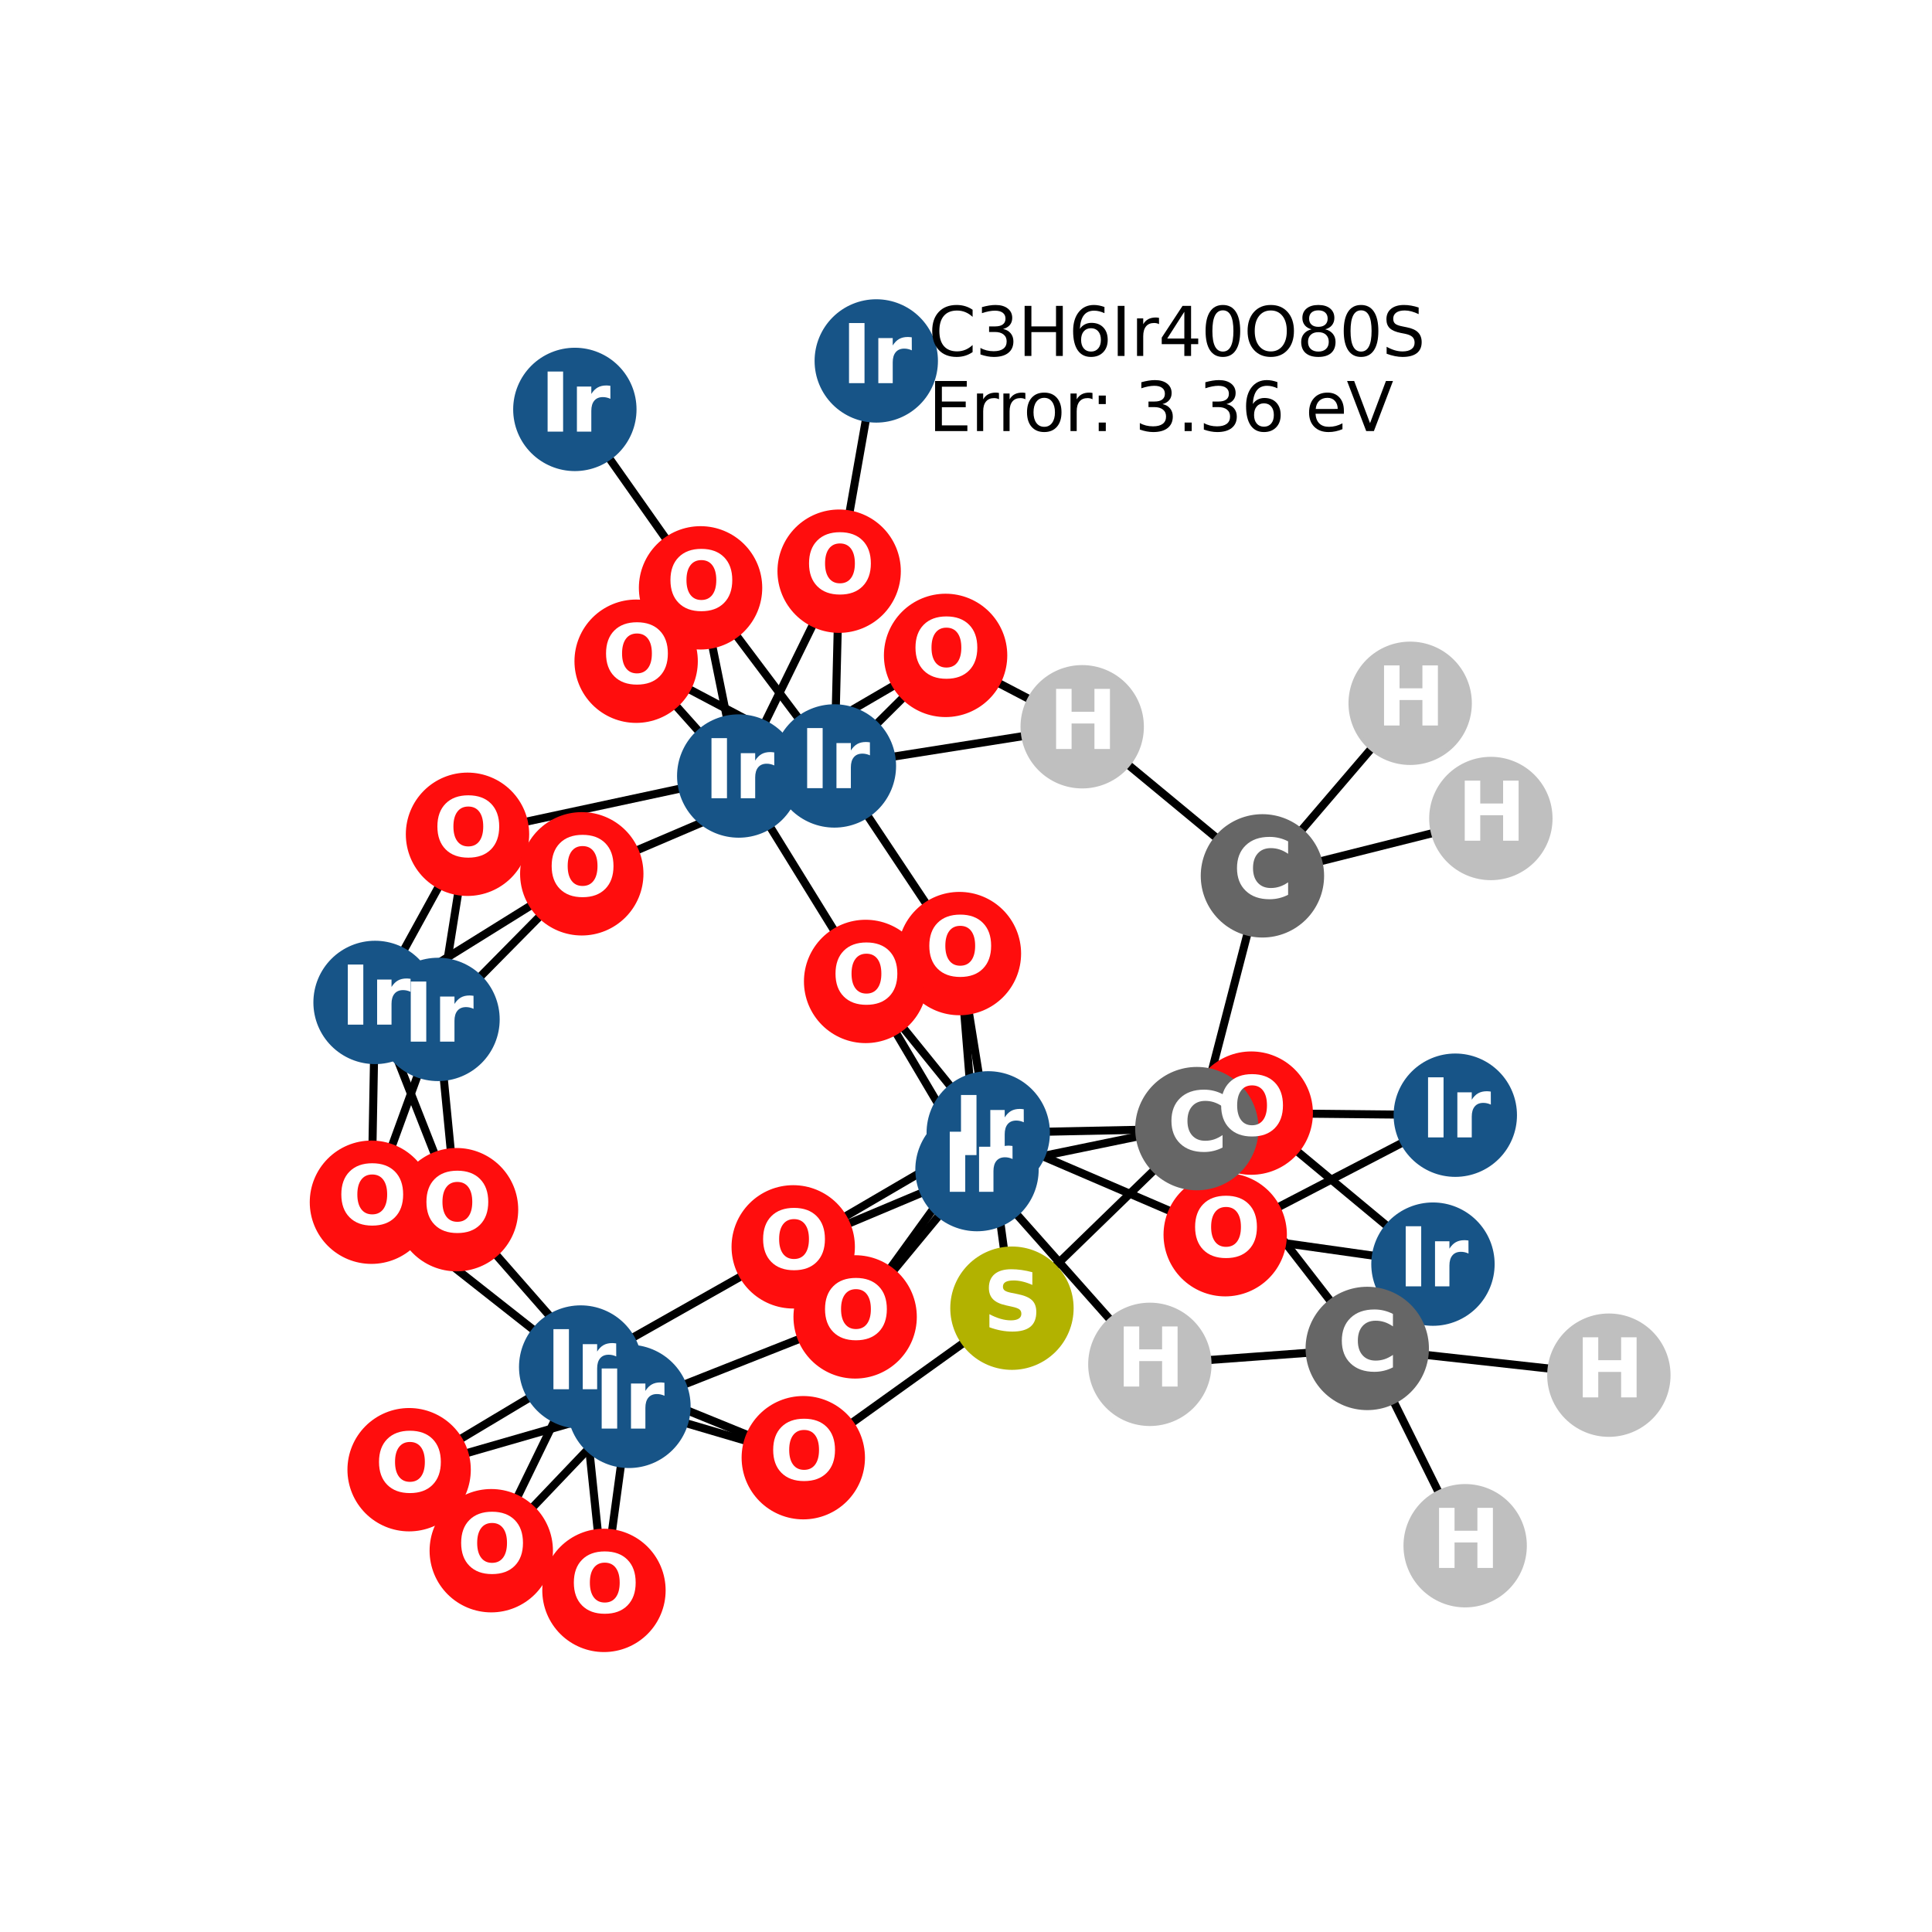 <?xml version="1.0" encoding="utf-8" standalone="no"?>
<!DOCTYPE svg PUBLIC "-//W3C//DTD SVG 1.1//EN"
  "http://www.w3.org/Graphics/SVG/1.1/DTD/svg11.dtd">
<svg xmlns:xlink="http://www.w3.org/1999/xlink" width="288pt" height="288pt" viewBox="0 0 288 288" xmlns="http://www.w3.org/2000/svg" version="1.1">
 <defs>
  <style type="text/css">*{stroke-linejoin: round; stroke-linecap: butt}</style>
 </defs>
 <g id="figure_1">
  <g id="patch_1">
   <path d="M 0 288 
L 288 288 
L 288 0 
L 0 0 
z
" style="fill: #ffffff"/>
  </g>
  <g id="axes_1">
   <g id="LineCollection_1">
    <path d="M 239.831 204.995 
L 203.814 201.01 
" clip-path="url(#p202cc0250c)" style="fill: none; stroke: #000000; stroke-width: 1.2"/>
    <path d="M 150.85 195.01 
L 147.316 168.876 
" clip-path="url(#p202cc0250c)" style="fill: none; stroke: #000000; stroke-width: 1.2"/>
    <path d="M 150.85 195.01 
L 119.745 217.297 
" clip-path="url(#p202cc0250c)" style="fill: none; stroke: #000000; stroke-width: 1.2"/>
    <path d="M 150.85 195.01 
L 178.414 168.241 
" clip-path="url(#p202cc0250c)" style="fill: none; stroke: #000000; stroke-width: 1.2"/>
    <path d="M 130.624 53.804 
L 125.09 85.145 
" clip-path="url(#p202cc0250c)" style="fill: none; stroke: #000000; stroke-width: 1.2"/>
    <path d="M 145.64 174.349 
L 186.521 165.93 
" clip-path="url(#p202cc0250c)" style="fill: none; stroke: #000000; stroke-width: 1.2"/>
    <path d="M 145.64 174.349 
L 118.244 185.867 
" clip-path="url(#p202cc0250c)" style="fill: none; stroke: #000000; stroke-width: 1.2"/>
    <path d="M 145.64 174.349 
L 143.019 142.148 
" clip-path="url(#p202cc0250c)" style="fill: none; stroke: #000000; stroke-width: 1.2"/>
    <path d="M 145.64 174.349 
L 127.474 196.308 
" clip-path="url(#p202cc0250c)" style="fill: none; stroke: #000000; stroke-width: 1.2"/>
    <path d="M 145.64 174.349 
L 129.037 146.301 
" clip-path="url(#p202cc0250c)" style="fill: none; stroke: #000000; stroke-width: 1.2"/>
    <path d="M 145.64 174.349 
L 171.407 203.38 
" clip-path="url(#p202cc0250c)" style="fill: none; stroke: #000000; stroke-width: 1.2"/>
    <path d="M 213.609 188.442 
L 186.521 165.93 
" clip-path="url(#p202cc0250c)" style="fill: none; stroke: #000000; stroke-width: 1.2"/>
    <path d="M 213.609 188.442 
L 182.64 184.056 
" clip-path="url(#p202cc0250c)" style="fill: none; stroke: #000000; stroke-width: 1.2"/>
    <path d="M 124.383 114.178 
L 125.09 85.145 
" clip-path="url(#p202cc0250c)" style="fill: none; stroke: #000000; stroke-width: 1.2"/>
    <path d="M 124.383 114.178 
L 94.829 98.568 
" clip-path="url(#p202cc0250c)" style="fill: none; stroke: #000000; stroke-width: 1.2"/>
    <path d="M 124.383 114.178 
L 143.019 142.148 
" clip-path="url(#p202cc0250c)" style="fill: none; stroke: #000000; stroke-width: 1.2"/>
    <path d="M 124.383 114.178 
L 86.724 130.257 
" clip-path="url(#p202cc0250c)" style="fill: none; stroke: #000000; stroke-width: 1.2"/>
    <path d="M 124.383 114.178 
L 104.431 87.629 
" clip-path="url(#p202cc0250c)" style="fill: none; stroke: #000000; stroke-width: 1.2"/>
    <path d="M 124.383 114.178 
L 140.958 97.699 
" clip-path="url(#p202cc0250c)" style="fill: none; stroke: #000000; stroke-width: 1.2"/>
    <path d="M 124.383 114.178 
L 161.322 108.337 
" clip-path="url(#p202cc0250c)" style="fill: none; stroke: #000000; stroke-width: 1.2"/>
    <path d="M 65.294 151.964 
L 86.724 130.257 
" clip-path="url(#p202cc0250c)" style="fill: none; stroke: #000000; stroke-width: 1.2"/>
    <path d="M 65.294 151.964 
L 55.369 179.214 
" clip-path="url(#p202cc0250c)" style="fill: none; stroke: #000000; stroke-width: 1.2"/>
    <path d="M 65.294 151.964 
L 69.69 124.364 
" clip-path="url(#p202cc0250c)" style="fill: none; stroke: #000000; stroke-width: 1.2"/>
    <path d="M 65.294 151.964 
L 68.056 180.323 
" clip-path="url(#p202cc0250c)" style="fill: none; stroke: #000000; stroke-width: 1.2"/>
    <path d="M 86.562 203.781 
L 118.244 185.867 
" clip-path="url(#p202cc0250c)" style="fill: none; stroke: #000000; stroke-width: 1.2"/>
    <path d="M 86.562 203.781 
L 60.987 219.086 
" clip-path="url(#p202cc0250c)" style="fill: none; stroke: #000000; stroke-width: 1.2"/>
    <path d="M 86.562 203.781 
L 73.232 231.161 
" clip-path="url(#p202cc0250c)" style="fill: none; stroke: #000000; stroke-width: 1.2"/>
    <path d="M 86.562 203.781 
L 55.369 179.214 
" clip-path="url(#p202cc0250c)" style="fill: none; stroke: #000000; stroke-width: 1.2"/>
    <path d="M 86.562 203.781 
L 90.031 237.076 
" clip-path="url(#p202cc0250c)" style="fill: none; stroke: #000000; stroke-width: 1.2"/>
    <path d="M 86.562 203.781 
L 119.745 217.297 
" clip-path="url(#p202cc0250c)" style="fill: none; stroke: #000000; stroke-width: 1.2"/>
    <path d="M 85.692 61.031 
L 104.431 87.629 
" clip-path="url(#p202cc0250c)" style="fill: none; stroke: #000000; stroke-width: 1.2"/>
    <path d="M 147.316 168.876 
L 118.244 185.867 
" clip-path="url(#p202cc0250c)" style="fill: none; stroke: #000000; stroke-width: 1.2"/>
    <path d="M 147.316 168.876 
L 143.019 142.148 
" clip-path="url(#p202cc0250c)" style="fill: none; stroke: #000000; stroke-width: 1.2"/>
    <path d="M 147.316 168.876 
L 182.64 184.056 
" clip-path="url(#p202cc0250c)" style="fill: none; stroke: #000000; stroke-width: 1.2"/>
    <path d="M 147.316 168.876 
L 127.474 196.308 
" clip-path="url(#p202cc0250c)" style="fill: none; stroke: #000000; stroke-width: 1.2"/>
    <path d="M 147.316 168.876 
L 129.037 146.301 
" clip-path="url(#p202cc0250c)" style="fill: none; stroke: #000000; stroke-width: 1.2"/>
    <path d="M 147.316 168.876 
L 178.414 168.241 
" clip-path="url(#p202cc0250c)" style="fill: none; stroke: #000000; stroke-width: 1.2"/>
    <path d="M 216.939 166.241 
L 186.521 165.93 
" clip-path="url(#p202cc0250c)" style="fill: none; stroke: #000000; stroke-width: 1.2"/>
    <path d="M 216.939 166.241 
L 182.64 184.056 
" clip-path="url(#p202cc0250c)" style="fill: none; stroke: #000000; stroke-width: 1.2"/>
    <path d="M 110.121 115.681 
L 125.09 85.145 
" clip-path="url(#p202cc0250c)" style="fill: none; stroke: #000000; stroke-width: 1.2"/>
    <path d="M 110.121 115.681 
L 94.829 98.568 
" clip-path="url(#p202cc0250c)" style="fill: none; stroke: #000000; stroke-width: 1.2"/>
    <path d="M 110.121 115.681 
L 104.431 87.629 
" clip-path="url(#p202cc0250c)" style="fill: none; stroke: #000000; stroke-width: 1.2"/>
    <path d="M 110.121 115.681 
L 140.958 97.699 
" clip-path="url(#p202cc0250c)" style="fill: none; stroke: #000000; stroke-width: 1.2"/>
    <path d="M 110.121 115.681 
L 129.037 146.301 
" clip-path="url(#p202cc0250c)" style="fill: none; stroke: #000000; stroke-width: 1.2"/>
    <path d="M 110.121 115.681 
L 69.69 124.364 
" clip-path="url(#p202cc0250c)" style="fill: none; stroke: #000000; stroke-width: 1.2"/>
    <path d="M 55.91 149.431 
L 86.724 130.257 
" clip-path="url(#p202cc0250c)" style="fill: none; stroke: #000000; stroke-width: 1.2"/>
    <path d="M 55.91 149.431 
L 55.369 179.214 
" clip-path="url(#p202cc0250c)" style="fill: none; stroke: #000000; stroke-width: 1.2"/>
    <path d="M 55.91 149.431 
L 69.69 124.364 
" clip-path="url(#p202cc0250c)" style="fill: none; stroke: #000000; stroke-width: 1.2"/>
    <path d="M 55.91 149.431 
L 68.056 180.323 
" clip-path="url(#p202cc0250c)" style="fill: none; stroke: #000000; stroke-width: 1.2"/>
    <path d="M 93.754 209.644 
L 60.987 219.086 
" clip-path="url(#p202cc0250c)" style="fill: none; stroke: #000000; stroke-width: 1.2"/>
    <path d="M 93.754 209.644 
L 73.232 231.161 
" clip-path="url(#p202cc0250c)" style="fill: none; stroke: #000000; stroke-width: 1.2"/>
    <path d="M 93.754 209.644 
L 127.474 196.308 
" clip-path="url(#p202cc0250c)" style="fill: none; stroke: #000000; stroke-width: 1.2"/>
    <path d="M 93.754 209.644 
L 90.031 237.076 
" clip-path="url(#p202cc0250c)" style="fill: none; stroke: #000000; stroke-width: 1.2"/>
    <path d="M 93.754 209.644 
L 119.745 217.297 
" clip-path="url(#p202cc0250c)" style="fill: none; stroke: #000000; stroke-width: 1.2"/>
    <path d="M 93.754 209.644 
L 68.056 180.323 
" clip-path="url(#p202cc0250c)" style="fill: none; stroke: #000000; stroke-width: 1.2"/>
    <path d="M 140.958 97.699 
L 161.322 108.337 
" clip-path="url(#p202cc0250c)" style="fill: none; stroke: #000000; stroke-width: 1.2"/>
    <path d="M 178.414 168.241 
L 188.187 130.562 
" clip-path="url(#p202cc0250c)" style="fill: none; stroke: #000000; stroke-width: 1.2"/>
    <path d="M 178.414 168.241 
L 203.814 201.01 
" clip-path="url(#p202cc0250c)" style="fill: none; stroke: #000000; stroke-width: 1.2"/>
    <path d="M 188.187 130.562 
L 161.322 108.337 
" clip-path="url(#p202cc0250c)" style="fill: none; stroke: #000000; stroke-width: 1.2"/>
    <path d="M 188.187 130.562 
L 222.24 122.012 
" clip-path="url(#p202cc0250c)" style="fill: none; stroke: #000000; stroke-width: 1.2"/>
    <path d="M 188.187 130.562 
L 210.211 104.839 
" clip-path="url(#p202cc0250c)" style="fill: none; stroke: #000000; stroke-width: 1.2"/>
    <path d="M 203.814 201.01 
L 171.407 203.38 
" clip-path="url(#p202cc0250c)" style="fill: none; stroke: #000000; stroke-width: 1.2"/>
    <path d="M 203.814 201.01 
L 218.409 230.419 
" clip-path="url(#p202cc0250c)" style="fill: none; stroke: #000000; stroke-width: 1.2"/>
   </g>
   <g id="PathCollection_1">
    <defs>
     <path id="C0_0_3929a6bc95" d="M 0 8.944 
C 2.372 8.944 4.647 8.002 6.325 6.325 
C 8.002 4.647 8.944 2.372 8.944 -0 
C 8.944 -2.372 8.002 -4.647 6.325 -6.325 
C 4.647 -8.002 2.372 -8.944 0 -8.944 
C -2.372 -8.944 -4.647 -8.002 -6.325 -6.325 
C -8.002 -4.647 -8.944 -2.372 -8.944 0 
C -8.944 2.372 -8.002 4.647 -6.325 6.325 
C -4.647 8.002 -2.372 8.944 0 8.944 
z
"/>
    </defs>
    <g clip-path="url(#p202cc0250c)">
     <use xlink:href="#C0_0_3929a6bc95" x="239.831" y="204.995" style="fill: #bfbfbf; stroke: #bfbfbf; stroke-width: 0.5"/>
    </g>
    <g clip-path="url(#p202cc0250c)">
     <use xlink:href="#C0_0_3929a6bc95" x="150.85" y="195.01" style="fill: #b2b200; stroke: #b2b200; stroke-width: 0.5"/>
    </g>
    <g clip-path="url(#p202cc0250c)">
     <use xlink:href="#C0_0_3929a6bc95" x="130.624" y="53.804" style="fill: #175487; stroke: #175487; stroke-width: 0.5"/>
    </g>
    <g clip-path="url(#p202cc0250c)">
     <use xlink:href="#C0_0_3929a6bc95" x="145.64" y="174.349" style="fill: #175487; stroke: #175487; stroke-width: 0.5"/>
    </g>
    <g clip-path="url(#p202cc0250c)">
     <use xlink:href="#C0_0_3929a6bc95" x="213.609" y="188.442" style="fill: #175487; stroke: #175487; stroke-width: 0.5"/>
    </g>
    <g clip-path="url(#p202cc0250c)">
     <use xlink:href="#C0_0_3929a6bc95" x="124.383" y="114.178" style="fill: #175487; stroke: #175487; stroke-width: 0.5"/>
    </g>
    <g clip-path="url(#p202cc0250c)">
     <use xlink:href="#C0_0_3929a6bc95" x="65.294" y="151.964" style="fill: #175487; stroke: #175487; stroke-width: 0.5"/>
    </g>
    <g clip-path="url(#p202cc0250c)">
     <use xlink:href="#C0_0_3929a6bc95" x="86.562" y="203.781" style="fill: #175487; stroke: #175487; stroke-width: 0.5"/>
    </g>
    <g clip-path="url(#p202cc0250c)">
     <use xlink:href="#C0_0_3929a6bc95" x="85.692" y="61.031" style="fill: #175487; stroke: #175487; stroke-width: 0.5"/>
    </g>
    <g clip-path="url(#p202cc0250c)">
     <use xlink:href="#C0_0_3929a6bc95" x="147.316" y="168.876" style="fill: #175487; stroke: #175487; stroke-width: 0.5"/>
    </g>
    <g clip-path="url(#p202cc0250c)">
     <use xlink:href="#C0_0_3929a6bc95" x="216.939" y="166.241" style="fill: #175487; stroke: #175487; stroke-width: 0.5"/>
    </g>
    <g clip-path="url(#p202cc0250c)">
     <use xlink:href="#C0_0_3929a6bc95" x="110.121" y="115.681" style="fill: #175487; stroke: #175487; stroke-width: 0.5"/>
    </g>
    <g clip-path="url(#p202cc0250c)">
     <use xlink:href="#C0_0_3929a6bc95" x="55.91" y="149.431" style="fill: #175487; stroke: #175487; stroke-width: 0.5"/>
    </g>
    <g clip-path="url(#p202cc0250c)">
     <use xlink:href="#C0_0_3929a6bc95" x="93.754" y="209.644" style="fill: #175487; stroke: #175487; stroke-width: 0.5"/>
    </g>
    <g clip-path="url(#p202cc0250c)">
     <use xlink:href="#C0_0_3929a6bc95" x="125.09" y="85.145" style="fill: #ff0d0d; stroke: #ff0d0d; stroke-width: 0.5"/>
    </g>
    <g clip-path="url(#p202cc0250c)">
     <use xlink:href="#C0_0_3929a6bc95" x="186.521" y="165.93" style="fill: #ff0d0d; stroke: #ff0d0d; stroke-width: 0.5"/>
    </g>
    <g clip-path="url(#p202cc0250c)">
     <use xlink:href="#C0_0_3929a6bc95" x="94.829" y="98.568" style="fill: #ff0d0d; stroke: #ff0d0d; stroke-width: 0.5"/>
    </g>
    <g clip-path="url(#p202cc0250c)">
     <use xlink:href="#C0_0_3929a6bc95" x="118.244" y="185.867" style="fill: #ff0d0d; stroke: #ff0d0d; stroke-width: 0.5"/>
    </g>
    <g clip-path="url(#p202cc0250c)">
     <use xlink:href="#C0_0_3929a6bc95" x="143.019" y="142.148" style="fill: #ff0d0d; stroke: #ff0d0d; stroke-width: 0.5"/>
    </g>
    <g clip-path="url(#p202cc0250c)">
     <use xlink:href="#C0_0_3929a6bc95" x="60.987" y="219.086" style="fill: #ff0d0d; stroke: #ff0d0d; stroke-width: 0.5"/>
    </g>
    <g clip-path="url(#p202cc0250c)">
     <use xlink:href="#C0_0_3929a6bc95" x="73.232" y="231.161" style="fill: #ff0d0d; stroke: #ff0d0d; stroke-width: 0.5"/>
    </g>
    <g clip-path="url(#p202cc0250c)">
     <use xlink:href="#C0_0_3929a6bc95" x="86.724" y="130.257" style="fill: #ff0d0d; stroke: #ff0d0d; stroke-width: 0.5"/>
    </g>
    <g clip-path="url(#p202cc0250c)">
     <use xlink:href="#C0_0_3929a6bc95" x="55.369" y="179.214" style="fill: #ff0d0d; stroke: #ff0d0d; stroke-width: 0.5"/>
    </g>
    <g clip-path="url(#p202cc0250c)">
     <use xlink:href="#C0_0_3929a6bc95" x="104.431" y="87.629" style="fill: #ff0d0d; stroke: #ff0d0d; stroke-width: 0.5"/>
    </g>
    <g clip-path="url(#p202cc0250c)">
     <use xlink:href="#C0_0_3929a6bc95" x="182.64" y="184.056" style="fill: #ff0d0d; stroke: #ff0d0d; stroke-width: 0.5"/>
    </g>
    <g clip-path="url(#p202cc0250c)">
     <use xlink:href="#C0_0_3929a6bc95" x="140.958" y="97.699" style="fill: #ff0d0d; stroke: #ff0d0d; stroke-width: 0.5"/>
    </g>
    <g clip-path="url(#p202cc0250c)">
     <use xlink:href="#C0_0_3929a6bc95" x="127.474" y="196.308" style="fill: #ff0d0d; stroke: #ff0d0d; stroke-width: 0.5"/>
    </g>
    <g clip-path="url(#p202cc0250c)">
     <use xlink:href="#C0_0_3929a6bc95" x="129.037" y="146.301" style="fill: #ff0d0d; stroke: #ff0d0d; stroke-width: 0.5"/>
    </g>
    <g clip-path="url(#p202cc0250c)">
     <use xlink:href="#C0_0_3929a6bc95" x="90.031" y="237.076" style="fill: #ff0d0d; stroke: #ff0d0d; stroke-width: 0.5"/>
    </g>
    <g clip-path="url(#p202cc0250c)">
     <use xlink:href="#C0_0_3929a6bc95" x="119.745" y="217.297" style="fill: #ff0d0d; stroke: #ff0d0d; stroke-width: 0.5"/>
    </g>
    <g clip-path="url(#p202cc0250c)">
     <use xlink:href="#C0_0_3929a6bc95" x="69.69" y="124.364" style="fill: #ff0d0d; stroke: #ff0d0d; stroke-width: 0.5"/>
    </g>
    <g clip-path="url(#p202cc0250c)">
     <use xlink:href="#C0_0_3929a6bc95" x="68.056" y="180.323" style="fill: #ff0d0d; stroke: #ff0d0d; stroke-width: 0.5"/>
    </g>
    <g clip-path="url(#p202cc0250c)">
     <use xlink:href="#C0_0_3929a6bc95" x="178.414" y="168.241" style="fill: #666666; stroke: #666666; stroke-width: 0.5"/>
    </g>
    <g clip-path="url(#p202cc0250c)">
     <use xlink:href="#C0_0_3929a6bc95" x="188.187" y="130.562" style="fill: #666666; stroke: #666666; stroke-width: 0.5"/>
    </g>
    <g clip-path="url(#p202cc0250c)">
     <use xlink:href="#C0_0_3929a6bc95" x="203.814" y="201.01" style="fill: #666666; stroke: #666666; stroke-width: 0.5"/>
    </g>
    <g clip-path="url(#p202cc0250c)">
     <use xlink:href="#C0_0_3929a6bc95" x="161.322" y="108.337" style="fill: #bfbfbf; stroke: #bfbfbf; stroke-width: 0.5"/>
    </g>
    <g clip-path="url(#p202cc0250c)">
     <use xlink:href="#C0_0_3929a6bc95" x="222.24" y="122.012" style="fill: #bfbfbf; stroke: #bfbfbf; stroke-width: 0.5"/>
    </g>
    <g clip-path="url(#p202cc0250c)">
     <use xlink:href="#C0_0_3929a6bc95" x="210.211" y="104.839" style="fill: #bfbfbf; stroke: #bfbfbf; stroke-width: 0.5"/>
    </g>
    <g clip-path="url(#p202cc0250c)">
     <use xlink:href="#C0_0_3929a6bc95" x="171.407" y="203.38" style="fill: #bfbfbf; stroke: #bfbfbf; stroke-width: 0.5"/>
    </g>
    <g clip-path="url(#p202cc0250c)">
     <use xlink:href="#C0_0_3929a6bc95" x="218.409" y="230.419" style="fill: #bfbfbf; stroke: #bfbfbf; stroke-width: 0.5"/>
    </g>
   </g>
   <g id="text_1">
    <g clip-path="url(#p202cc0250c)">
     <!-- H -->
     <g style="fill: #ffffff" transform="translate(234.81 208.306) scale(0.12 -0.12)">
      <defs>
       <path id="DejaVuSans-Bold-48" d="M 588 4666 
L 1791 4666 
L 1791 2888 
L 3566 2888 
L 3566 4666 
L 4769 4666 
L 4769 0 
L 3566 0 
L 3566 1978 
L 1791 1978 
L 1791 0 
L 588 0 
L 588 4666 
z
" transform="scale(0.016)"/>
      </defs>
      <use xlink:href="#DejaVuSans-Bold-48"/>
     </g>
    </g>
   </g>
   <g id="text_2">
    <g clip-path="url(#p202cc0250c)">
     <!-- S -->
     <g style="fill: #ffffff" transform="translate(146.529 198.322) scale(0.12 -0.12)">
      <defs>
       <path id="DejaVuSans-Bold-53" d="M 3834 4519 
L 3834 3531 
Q 3450 3703 3084 3790 
Q 2719 3878 2394 3878 
Q 1963 3878 1756 3759 
Q 1550 3641 1550 3391 
Q 1550 3203 1689 3098 
Q 1828 2994 2194 2919 
L 2706 2816 
Q 3484 2659 3812 2340 
Q 4141 2022 4141 1434 
Q 4141 663 3683 286 
Q 3225 -91 2284 -91 
Q 1841 -91 1394 -6 
Q 947 78 500 244 
L 500 1259 
Q 947 1022 1364 901 
Q 1781 781 2169 781 
Q 2563 781 2772 912 
Q 2981 1044 2981 1288 
Q 2981 1506 2839 1625 
Q 2697 1744 2272 1838 
L 1806 1941 
Q 1106 2091 782 2419 
Q 459 2747 459 3303 
Q 459 4000 909 4375 
Q 1359 4750 2203 4750 
Q 2588 4750 2994 4692 
Q 3400 4634 3834 4519 
z
" transform="scale(0.016)"/>
      </defs>
      <use xlink:href="#DejaVuSans-Bold-53"/>
     </g>
    </g>
   </g>
   <g id="text_3">
    <g clip-path="url(#p202cc0250c)">
     <!-- Ir -->
     <g style="fill: #ffffff" transform="translate(125.433 57.115) scale(0.12 -0.12)">
      <defs>
       <path id="DejaVuSans-Bold-49" d="M 588 4666 
L 1791 4666 
L 1791 0 
L 588 0 
L 588 4666 
z
" transform="scale(0.016)"/>
       <path id="DejaVuSans-Bold-72" d="M 3138 2547 
Q 2991 2616 2845 2648 
Q 2700 2681 2553 2681 
Q 2122 2681 1889 2404 
Q 1656 2128 1656 1613 
L 1656 0 
L 538 0 
L 538 3500 
L 1656 3500 
L 1656 2925 
Q 1872 3269 2151 3426 
Q 2431 3584 2822 3584 
Q 2878 3584 2943 3579 
Q 3009 3575 3134 3559 
L 3138 2547 
z
" transform="scale(0.016)"/>
      </defs>
      <use xlink:href="#DejaVuSans-Bold-49"/>
      <use xlink:href="#DejaVuSans-Bold-72" transform="translate(37.207 0)"/>
     </g>
    </g>
   </g>
   <g id="text_4">
    <g clip-path="url(#p202cc0250c)">
     <!-- Ir -->
     <g style="fill: #ffffff" transform="translate(140.449 177.661) scale(0.12 -0.12)">
      <use xlink:href="#DejaVuSans-Bold-49"/>
      <use xlink:href="#DejaVuSans-Bold-72" transform="translate(37.207 0)"/>
     </g>
    </g>
   </g>
   <g id="text_5">
    <g clip-path="url(#p202cc0250c)">
     <!-- Ir -->
     <g style="fill: #ffffff" transform="translate(208.418 191.753) scale(0.12 -0.12)">
      <use xlink:href="#DejaVuSans-Bold-49"/>
      <use xlink:href="#DejaVuSans-Bold-72" transform="translate(37.207 0)"/>
     </g>
    </g>
   </g>
   <g id="text_6">
    <g clip-path="url(#p202cc0250c)">
     <!-- Ir -->
     <g style="fill: #ffffff" transform="translate(119.192 117.49) scale(0.12 -0.12)">
      <use xlink:href="#DejaVuSans-Bold-49"/>
      <use xlink:href="#DejaVuSans-Bold-72" transform="translate(37.207 0)"/>
     </g>
    </g>
   </g>
   <g id="text_7">
    <g clip-path="url(#p202cc0250c)">
     <!-- Ir -->
     <g style="fill: #ffffff" transform="translate(60.103 155.275) scale(0.12 -0.12)">
      <use xlink:href="#DejaVuSans-Bold-49"/>
      <use xlink:href="#DejaVuSans-Bold-72" transform="translate(37.207 0)"/>
     </g>
    </g>
   </g>
   <g id="text_8">
    <g clip-path="url(#p202cc0250c)">
     <!-- Ir -->
     <g style="fill: #ffffff" transform="translate(81.371 207.092) scale(0.12 -0.12)">
      <use xlink:href="#DejaVuSans-Bold-49"/>
      <use xlink:href="#DejaVuSans-Bold-72" transform="translate(37.207 0)"/>
     </g>
    </g>
   </g>
   <g id="text_9">
    <g clip-path="url(#p202cc0250c)">
     <!-- Ir -->
     <g style="fill: #ffffff" transform="translate(80.502 64.342) scale(0.12 -0.12)">
      <use xlink:href="#DejaVuSans-Bold-49"/>
      <use xlink:href="#DejaVuSans-Bold-72" transform="translate(37.207 0)"/>
     </g>
    </g>
   </g>
   <g id="text_10">
    <g clip-path="url(#p202cc0250c)">
     <!-- Ir -->
     <g style="fill: #ffffff" transform="translate(142.125 172.187) scale(0.12 -0.12)">
      <use xlink:href="#DejaVuSans-Bold-49"/>
      <use xlink:href="#DejaVuSans-Bold-72" transform="translate(37.207 0)"/>
     </g>
    </g>
   </g>
   <g id="text_11">
    <g clip-path="url(#p202cc0250c)">
     <!-- Ir -->
     <g style="fill: #ffffff" transform="translate(211.748 169.552) scale(0.12 -0.12)">
      <use xlink:href="#DejaVuSans-Bold-49"/>
      <use xlink:href="#DejaVuSans-Bold-72" transform="translate(37.207 0)"/>
     </g>
    </g>
   </g>
   <g id="text_12">
    <g clip-path="url(#p202cc0250c)">
     <!-- Ir -->
     <g style="fill: #ffffff" transform="translate(104.93 118.992) scale(0.12 -0.12)">
      <use xlink:href="#DejaVuSans-Bold-49"/>
      <use xlink:href="#DejaVuSans-Bold-72" transform="translate(37.207 0)"/>
     </g>
    </g>
   </g>
   <g id="text_13">
    <g clip-path="url(#p202cc0250c)">
     <!-- Ir -->
     <g style="fill: #ffffff" transform="translate(50.719 152.742) scale(0.12 -0.12)">
      <use xlink:href="#DejaVuSans-Bold-49"/>
      <use xlink:href="#DejaVuSans-Bold-72" transform="translate(37.207 0)"/>
     </g>
    </g>
   </g>
   <g id="text_14">
    <g clip-path="url(#p202cc0250c)">
     <!-- Ir -->
     <g style="fill: #ffffff" transform="translate(88.563 212.956) scale(0.12 -0.12)">
      <use xlink:href="#DejaVuSans-Bold-49"/>
      <use xlink:href="#DejaVuSans-Bold-72" transform="translate(37.207 0)"/>
     </g>
    </g>
   </g>
   <g id="text_15">
    <g clip-path="url(#p202cc0250c)">
     <!-- O -->
     <g style="fill: #ffffff" transform="translate(119.989 88.456) scale(0.12 -0.12)">
      <defs>
       <path id="DejaVuSans-Bold-4f" d="M 2719 3878 
Q 2169 3878 1866 3472 
Q 1563 3066 1563 2328 
Q 1563 1594 1866 1187 
Q 2169 781 2719 781 
Q 3272 781 3575 1187 
Q 3878 1594 3878 2328 
Q 3878 3066 3575 3472 
Q 3272 3878 2719 3878 
z
M 2719 4750 
Q 3844 4750 4481 4106 
Q 5119 3463 5119 2328 
Q 5119 1197 4481 553 
Q 3844 -91 2719 -91 
Q 1597 -91 958 553 
Q 319 1197 319 2328 
Q 319 3463 958 4106 
Q 1597 4750 2719 4750 
z
" transform="scale(0.016)"/>
      </defs>
      <use xlink:href="#DejaVuSans-Bold-4f"/>
     </g>
    </g>
   </g>
   <g id="text_16">
    <g clip-path="url(#p202cc0250c)">
     <!-- O -->
     <g style="fill: #ffffff" transform="translate(181.42 169.241) scale(0.12 -0.12)">
      <use xlink:href="#DejaVuSans-Bold-4f"/>
     </g>
    </g>
   </g>
   <g id="text_17">
    <g clip-path="url(#p202cc0250c)">
     <!-- O -->
     <g style="fill: #ffffff" transform="translate(89.729 101.88) scale(0.12 -0.12)">
      <use xlink:href="#DejaVuSans-Bold-4f"/>
     </g>
    </g>
   </g>
   <g id="text_18">
    <g clip-path="url(#p202cc0250c)">
     <!-- O -->
     <g style="fill: #ffffff" transform="translate(113.143 189.178) scale(0.12 -0.12)">
      <use xlink:href="#DejaVuSans-Bold-4f"/>
     </g>
    </g>
   </g>
   <g id="text_19">
    <g clip-path="url(#p202cc0250c)">
     <!-- O -->
     <g style="fill: #ffffff" transform="translate(137.918 145.459) scale(0.12 -0.12)">
      <use xlink:href="#DejaVuSans-Bold-4f"/>
     </g>
    </g>
   </g>
   <g id="text_20">
    <g clip-path="url(#p202cc0250c)">
     <!-- O -->
     <g style="fill: #ffffff" transform="translate(55.886 222.397) scale(0.12 -0.12)">
      <use xlink:href="#DejaVuSans-Bold-4f"/>
     </g>
    </g>
   </g>
   <g id="text_21">
    <g clip-path="url(#p202cc0250c)">
     <!-- O -->
     <g style="fill: #ffffff" transform="translate(68.131 234.472) scale(0.12 -0.12)">
      <use xlink:href="#DejaVuSans-Bold-4f"/>
     </g>
    </g>
   </g>
   <g id="text_22">
    <g clip-path="url(#p202cc0250c)">
     <!-- O -->
     <g style="fill: #ffffff" transform="translate(81.623 133.569) scale(0.12 -0.12)">
      <use xlink:href="#DejaVuSans-Bold-4f"/>
     </g>
    </g>
   </g>
   <g id="text_23">
    <g clip-path="url(#p202cc0250c)">
     <!-- O -->
     <g style="fill: #ffffff" transform="translate(50.268 182.525) scale(0.12 -0.12)">
      <use xlink:href="#DejaVuSans-Bold-4f"/>
     </g>
    </g>
   </g>
   <g id="text_24">
    <g clip-path="url(#p202cc0250c)">
     <!-- O -->
     <g style="fill: #ffffff" transform="translate(99.33 90.94) scale(0.12 -0.12)">
      <use xlink:href="#DejaVuSans-Bold-4f"/>
     </g>
    </g>
   </g>
   <g id="text_25">
    <g clip-path="url(#p202cc0250c)">
     <!-- O -->
     <g style="fill: #ffffff" transform="translate(177.539 187.367) scale(0.12 -0.12)">
      <use xlink:href="#DejaVuSans-Bold-4f"/>
     </g>
    </g>
   </g>
   <g id="text_26">
    <g clip-path="url(#p202cc0250c)">
     <!-- O -->
     <g style="fill: #ffffff" transform="translate(135.857 101.01) scale(0.12 -0.12)">
      <use xlink:href="#DejaVuSans-Bold-4f"/>
     </g>
    </g>
   </g>
   <g id="text_27">
    <g clip-path="url(#p202cc0250c)">
     <!-- O -->
     <g style="fill: #ffffff" transform="translate(122.373 199.62) scale(0.12 -0.12)">
      <use xlink:href="#DejaVuSans-Bold-4f"/>
     </g>
    </g>
   </g>
   <g id="text_28">
    <g clip-path="url(#p202cc0250c)">
     <!-- O -->
     <g style="fill: #ffffff" transform="translate(123.936 149.612) scale(0.12 -0.12)">
      <use xlink:href="#DejaVuSans-Bold-4f"/>
     </g>
    </g>
   </g>
   <g id="text_29">
    <g clip-path="url(#p202cc0250c)">
     <!-- O -->
     <g style="fill: #ffffff" transform="translate(84.93 240.388) scale(0.12 -0.12)">
      <use xlink:href="#DejaVuSans-Bold-4f"/>
     </g>
    </g>
   </g>
   <g id="text_30">
    <g clip-path="url(#p202cc0250c)">
     <!-- O -->
     <g style="fill: #ffffff" transform="translate(114.644 220.608) scale(0.12 -0.12)">
      <use xlink:href="#DejaVuSans-Bold-4f"/>
     </g>
    </g>
   </g>
   <g id="text_31">
    <g clip-path="url(#p202cc0250c)">
     <!-- O -->
     <g style="fill: #ffffff" transform="translate(64.589 127.675) scale(0.12 -0.12)">
      <use xlink:href="#DejaVuSans-Bold-4f"/>
     </g>
    </g>
   </g>
   <g id="text_32">
    <g clip-path="url(#p202cc0250c)">
     <!-- O -->
     <g style="fill: #ffffff" transform="translate(62.955 183.634) scale(0.12 -0.12)">
      <use xlink:href="#DejaVuSans-Bold-4f"/>
     </g>
    </g>
   </g>
   <g id="text_33">
    <g clip-path="url(#p202cc0250c)">
     <!-- C -->
     <g style="fill: #ffffff" transform="translate(174.011 171.553) scale(0.12 -0.12)">
      <defs>
       <path id="DejaVuSans-Bold-43" d="M 4288 256 
Q 3956 84 3597 -3 
Q 3238 -91 2847 -91 
Q 1681 -91 1000 561 
Q 319 1213 319 2328 
Q 319 3447 1000 4098 
Q 1681 4750 2847 4750 
Q 3238 4750 3597 4662 
Q 3956 4575 4288 4403 
L 4288 3438 
Q 3953 3666 3628 3772 
Q 3303 3878 2944 3878 
Q 2300 3878 1931 3465 
Q 1563 3053 1563 2328 
Q 1563 1606 1931 1193 
Q 2300 781 2944 781 
Q 3303 781 3628 887 
Q 3953 994 4288 1222 
L 4288 256 
z
" transform="scale(0.016)"/>
      </defs>
      <use xlink:href="#DejaVuSans-Bold-43"/>
     </g>
    </g>
   </g>
   <g id="text_34">
    <g clip-path="url(#p202cc0250c)">
     <!-- C -->
     <g style="fill: #ffffff" transform="translate(183.784 133.874) scale(0.12 -0.12)">
      <use xlink:href="#DejaVuSans-Bold-43"/>
     </g>
    </g>
   </g>
   <g id="text_35">
    <g clip-path="url(#p202cc0250c)">
     <!-- C -->
     <g style="fill: #ffffff" transform="translate(199.411 204.321) scale(0.12 -0.12)">
      <use xlink:href="#DejaVuSans-Bold-43"/>
     </g>
    </g>
   </g>
   <g id="text_36">
    <g clip-path="url(#p202cc0250c)">
     <!-- H -->
     <g style="fill: #ffffff" transform="translate(156.301 111.649) scale(0.12 -0.12)">
      <use xlink:href="#DejaVuSans-Bold-48"/>
     </g>
    </g>
   </g>
   <g id="text_37">
    <g clip-path="url(#p202cc0250c)">
     <!-- H -->
     <g style="fill: #ffffff" transform="translate(217.219 125.323) scale(0.12 -0.12)">
      <use xlink:href="#DejaVuSans-Bold-48"/>
     </g>
    </g>
   </g>
   <g id="text_38">
    <g clip-path="url(#p202cc0250c)">
     <!-- H -->
     <g style="fill: #ffffff" transform="translate(205.189 108.15) scale(0.12 -0.12)">
      <use xlink:href="#DejaVuSans-Bold-48"/>
     </g>
    </g>
   </g>
   <g id="text_39">
    <g clip-path="url(#p202cc0250c)">
     <!-- H -->
     <g style="fill: #ffffff" transform="translate(166.385 206.691) scale(0.12 -0.12)">
      <use xlink:href="#DejaVuSans-Bold-48"/>
     </g>
    </g>
   </g>
   <g id="text_40">
    <g clip-path="url(#p202cc0250c)">
     <!-- H -->
     <g style="fill: #ffffff" transform="translate(213.388 233.73) scale(0.12 -0.12)">
      <use xlink:href="#DejaVuSans-Bold-48"/>
     </g>
    </g>
   </g>
   <g id="text_41">
    <!-- C3H6Ir40O80S -->
    <g transform="translate(138.389 53.062) scale(0.1 -0.1)">
     <defs>
      <path id="DejaVuSans-43" d="M 4122 4306 
L 4122 3641 
Q 3803 3938 3442 4084 
Q 3081 4231 2675 4231 
Q 1875 4231 1450 3742 
Q 1025 3253 1025 2328 
Q 1025 1406 1450 917 
Q 1875 428 2675 428 
Q 3081 428 3442 575 
Q 3803 722 4122 1019 
L 4122 359 
Q 3791 134 3420 21 
Q 3050 -91 2638 -91 
Q 1578 -91 968 557 
Q 359 1206 359 2328 
Q 359 3453 968 4101 
Q 1578 4750 2638 4750 
Q 3056 4750 3426 4639 
Q 3797 4528 4122 4306 
z
" transform="scale(0.016)"/>
      <path id="DejaVuSans-33" d="M 2597 2516 
Q 3050 2419 3304 2112 
Q 3559 1806 3559 1356 
Q 3559 666 3084 287 
Q 2609 -91 1734 -91 
Q 1441 -91 1130 -33 
Q 819 25 488 141 
L 488 750 
Q 750 597 1062 519 
Q 1375 441 1716 441 
Q 2309 441 2620 675 
Q 2931 909 2931 1356 
Q 2931 1769 2642 2001 
Q 2353 2234 1838 2234 
L 1294 2234 
L 1294 2753 
L 1863 2753 
Q 2328 2753 2575 2939 
Q 2822 3125 2822 3475 
Q 2822 3834 2567 4026 
Q 2313 4219 1838 4219 
Q 1578 4219 1281 4162 
Q 984 4106 628 3988 
L 628 4550 
Q 988 4650 1302 4700 
Q 1616 4750 1894 4750 
Q 2613 4750 3031 4423 
Q 3450 4097 3450 3541 
Q 3450 3153 3228 2886 
Q 3006 2619 2597 2516 
z
" transform="scale(0.016)"/>
      <path id="DejaVuSans-48" d="M 628 4666 
L 1259 4666 
L 1259 2753 
L 3553 2753 
L 3553 4666 
L 4184 4666 
L 4184 0 
L 3553 0 
L 3553 2222 
L 1259 2222 
L 1259 0 
L 628 0 
L 628 4666 
z
" transform="scale(0.016)"/>
      <path id="DejaVuSans-36" d="M 2113 2584 
Q 1688 2584 1439 2293 
Q 1191 2003 1191 1497 
Q 1191 994 1439 701 
Q 1688 409 2113 409 
Q 2538 409 2786 701 
Q 3034 994 3034 1497 
Q 3034 2003 2786 2293 
Q 2538 2584 2113 2584 
z
M 3366 4563 
L 3366 3988 
Q 3128 4100 2886 4159 
Q 2644 4219 2406 4219 
Q 1781 4219 1451 3797 
Q 1122 3375 1075 2522 
Q 1259 2794 1537 2939 
Q 1816 3084 2150 3084 
Q 2853 3084 3261 2657 
Q 3669 2231 3669 1497 
Q 3669 778 3244 343 
Q 2819 -91 2113 -91 
Q 1303 -91 875 529 
Q 447 1150 447 2328 
Q 447 3434 972 4092 
Q 1497 4750 2381 4750 
Q 2619 4750 2861 4703 
Q 3103 4656 3366 4563 
z
" transform="scale(0.016)"/>
      <path id="DejaVuSans-49" d="M 628 4666 
L 1259 4666 
L 1259 0 
L 628 0 
L 628 4666 
z
" transform="scale(0.016)"/>
      <path id="DejaVuSans-72" d="M 2631 2963 
Q 2534 3019 2420 3045 
Q 2306 3072 2169 3072 
Q 1681 3072 1420 2755 
Q 1159 2438 1159 1844 
L 1159 0 
L 581 0 
L 581 3500 
L 1159 3500 
L 1159 2956 
Q 1341 3275 1631 3429 
Q 1922 3584 2338 3584 
Q 2397 3584 2469 3576 
Q 2541 3569 2628 3553 
L 2631 2963 
z
" transform="scale(0.016)"/>
      <path id="DejaVuSans-34" d="M 2419 4116 
L 825 1625 
L 2419 1625 
L 2419 4116 
z
M 2253 4666 
L 3047 4666 
L 3047 1625 
L 3713 1625 
L 3713 1100 
L 3047 1100 
L 3047 0 
L 2419 0 
L 2419 1100 
L 313 1100 
L 313 1709 
L 2253 4666 
z
" transform="scale(0.016)"/>
      <path id="DejaVuSans-30" d="M 2034 4250 
Q 1547 4250 1301 3770 
Q 1056 3291 1056 2328 
Q 1056 1369 1301 889 
Q 1547 409 2034 409 
Q 2525 409 2770 889 
Q 3016 1369 3016 2328 
Q 3016 3291 2770 3770 
Q 2525 4250 2034 4250 
z
M 2034 4750 
Q 2819 4750 3233 4129 
Q 3647 3509 3647 2328 
Q 3647 1150 3233 529 
Q 2819 -91 2034 -91 
Q 1250 -91 836 529 
Q 422 1150 422 2328 
Q 422 3509 836 4129 
Q 1250 4750 2034 4750 
z
" transform="scale(0.016)"/>
      <path id="DejaVuSans-4f" d="M 2522 4238 
Q 1834 4238 1429 3725 
Q 1025 3213 1025 2328 
Q 1025 1447 1429 934 
Q 1834 422 2522 422 
Q 3209 422 3611 934 
Q 4013 1447 4013 2328 
Q 4013 3213 3611 3725 
Q 3209 4238 2522 4238 
z
M 2522 4750 
Q 3503 4750 4090 4092 
Q 4678 3434 4678 2328 
Q 4678 1225 4090 567 
Q 3503 -91 2522 -91 
Q 1538 -91 948 565 
Q 359 1222 359 2328 
Q 359 3434 948 4092 
Q 1538 4750 2522 4750 
z
" transform="scale(0.016)"/>
      <path id="DejaVuSans-38" d="M 2034 2216 
Q 1584 2216 1326 1975 
Q 1069 1734 1069 1313 
Q 1069 891 1326 650 
Q 1584 409 2034 409 
Q 2484 409 2743 651 
Q 3003 894 3003 1313 
Q 3003 1734 2745 1975 
Q 2488 2216 2034 2216 
z
M 1403 2484 
Q 997 2584 770 2862 
Q 544 3141 544 3541 
Q 544 4100 942 4425 
Q 1341 4750 2034 4750 
Q 2731 4750 3128 4425 
Q 3525 4100 3525 3541 
Q 3525 3141 3298 2862 
Q 3072 2584 2669 2484 
Q 3125 2378 3379 2068 
Q 3634 1759 3634 1313 
Q 3634 634 3220 271 
Q 2806 -91 2034 -91 
Q 1263 -91 848 271 
Q 434 634 434 1313 
Q 434 1759 690 2068 
Q 947 2378 1403 2484 
z
M 1172 3481 
Q 1172 3119 1398 2916 
Q 1625 2713 2034 2713 
Q 2441 2713 2670 2916 
Q 2900 3119 2900 3481 
Q 2900 3844 2670 4047 
Q 2441 4250 2034 4250 
Q 1625 4250 1398 4047 
Q 1172 3844 1172 3481 
z
" transform="scale(0.016)"/>
      <path id="DejaVuSans-53" d="M 3425 4513 
L 3425 3897 
Q 3066 4069 2747 4153 
Q 2428 4238 2131 4238 
Q 1616 4238 1336 4038 
Q 1056 3838 1056 3469 
Q 1056 3159 1242 3001 
Q 1428 2844 1947 2747 
L 2328 2669 
Q 3034 2534 3370 2195 
Q 3706 1856 3706 1288 
Q 3706 609 3251 259 
Q 2797 -91 1919 -91 
Q 1588 -91 1214 -16 
Q 841 59 441 206 
L 441 856 
Q 825 641 1194 531 
Q 1563 422 1919 422 
Q 2459 422 2753 634 
Q 3047 847 3047 1241 
Q 3047 1584 2836 1778 
Q 2625 1972 2144 2069 
L 1759 2144 
Q 1053 2284 737 2584 
Q 422 2884 422 3419 
Q 422 4038 858 4394 
Q 1294 4750 2059 4750 
Q 2388 4750 2728 4690 
Q 3069 4631 3425 4513 
z
" transform="scale(0.016)"/>
     </defs>
     <use xlink:href="#DejaVuSans-43"/>
     <use xlink:href="#DejaVuSans-33" transform="translate(69.824 0)"/>
     <use xlink:href="#DejaVuSans-48" transform="translate(133.447 0)"/>
     <use xlink:href="#DejaVuSans-36" transform="translate(208.643 0)"/>
     <use xlink:href="#DejaVuSans-49" transform="translate(272.266 0)"/>
     <use xlink:href="#DejaVuSans-72" transform="translate(301.758 0)"/>
     <use xlink:href="#DejaVuSans-34" transform="translate(342.871 0)"/>
     <use xlink:href="#DejaVuSans-30" transform="translate(406.494 0)"/>
     <use xlink:href="#DejaVuSans-4f" transform="translate(470.117 0)"/>
     <use xlink:href="#DejaVuSans-38" transform="translate(548.828 0)"/>
     <use xlink:href="#DejaVuSans-30" transform="translate(612.451 0)"/>
     <use xlink:href="#DejaVuSans-53" transform="translate(676.074 0)"/>
    </g>
    <!-- Error: 3.36 eV -->
    <g transform="translate(138.389 64.26) scale(0.1 -0.1)">
     <defs>
      <path id="DejaVuSans-45" d="M 628 4666 
L 3578 4666 
L 3578 4134 
L 1259 4134 
L 1259 2753 
L 3481 2753 
L 3481 2222 
L 1259 2222 
L 1259 531 
L 3634 531 
L 3634 0 
L 628 0 
L 628 4666 
z
" transform="scale(0.016)"/>
      <path id="DejaVuSans-6f" d="M 1959 3097 
Q 1497 3097 1228 2736 
Q 959 2375 959 1747 
Q 959 1119 1226 758 
Q 1494 397 1959 397 
Q 2419 397 2687 759 
Q 2956 1122 2956 1747 
Q 2956 2369 2687 2733 
Q 2419 3097 1959 3097 
z
M 1959 3584 
Q 2709 3584 3137 3096 
Q 3566 2609 3566 1747 
Q 3566 888 3137 398 
Q 2709 -91 1959 -91 
Q 1206 -91 779 398 
Q 353 888 353 1747 
Q 353 2609 779 3096 
Q 1206 3584 1959 3584 
z
" transform="scale(0.016)"/>
      <path id="DejaVuSans-3a" d="M 750 794 
L 1409 794 
L 1409 0 
L 750 0 
L 750 794 
z
M 750 3309 
L 1409 3309 
L 1409 2516 
L 750 2516 
L 750 3309 
z
" transform="scale(0.016)"/>
      <path id="DejaVuSans-20" transform="scale(0.016)"/>
      <path id="DejaVuSans-2e" d="M 684 794 
L 1344 794 
L 1344 0 
L 684 0 
L 684 794 
z
" transform="scale(0.016)"/>
      <path id="DejaVuSans-65" d="M 3597 1894 
L 3597 1613 
L 953 1613 
Q 991 1019 1311 708 
Q 1631 397 2203 397 
Q 2534 397 2845 478 
Q 3156 559 3463 722 
L 3463 178 
Q 3153 47 2828 -22 
Q 2503 -91 2169 -91 
Q 1331 -91 842 396 
Q 353 884 353 1716 
Q 353 2575 817 3079 
Q 1281 3584 2069 3584 
Q 2775 3584 3186 3129 
Q 3597 2675 3597 1894 
z
M 3022 2063 
Q 3016 2534 2758 2815 
Q 2500 3097 2075 3097 
Q 1594 3097 1305 2825 
Q 1016 2553 972 2059 
L 3022 2063 
z
" transform="scale(0.016)"/>
      <path id="DejaVuSans-56" d="M 1831 0 
L 50 4666 
L 709 4666 
L 2188 738 
L 3669 4666 
L 4325 4666 
L 2547 0 
L 1831 0 
z
" transform="scale(0.016)"/>
     </defs>
     <use xlink:href="#DejaVuSans-45"/>
     <use xlink:href="#DejaVuSans-72" transform="translate(63.184 0)"/>
     <use xlink:href="#DejaVuSans-72" transform="translate(102.547 0)"/>
     <use xlink:href="#DejaVuSans-6f" transform="translate(141.41 0)"/>
     <use xlink:href="#DejaVuSans-72" transform="translate(202.592 0)"/>
     <use xlink:href="#DejaVuSans-3a" transform="translate(241.955 0)"/>
     <use xlink:href="#DejaVuSans-20" transform="translate(275.646 0)"/>
     <use xlink:href="#DejaVuSans-33" transform="translate(307.434 0)"/>
     <use xlink:href="#DejaVuSans-2e" transform="translate(371.057 0)"/>
     <use xlink:href="#DejaVuSans-33" transform="translate(402.844 0)"/>
     <use xlink:href="#DejaVuSans-36" transform="translate(466.467 0)"/>
     <use xlink:href="#DejaVuSans-20" transform="translate(530.09 0)"/>
     <use xlink:href="#DejaVuSans-65" transform="translate(561.877 0)"/>
     <use xlink:href="#DejaVuSans-56" transform="translate(623.4 0)"/>
    </g>
   </g>
  </g>
 </g>
 <defs>
  <clipPath id="p202cc0250c">
   <rect x="36" y="34.56" width="223.2" height="221.76"/>
  </clipPath>
 </defs>
</svg>
